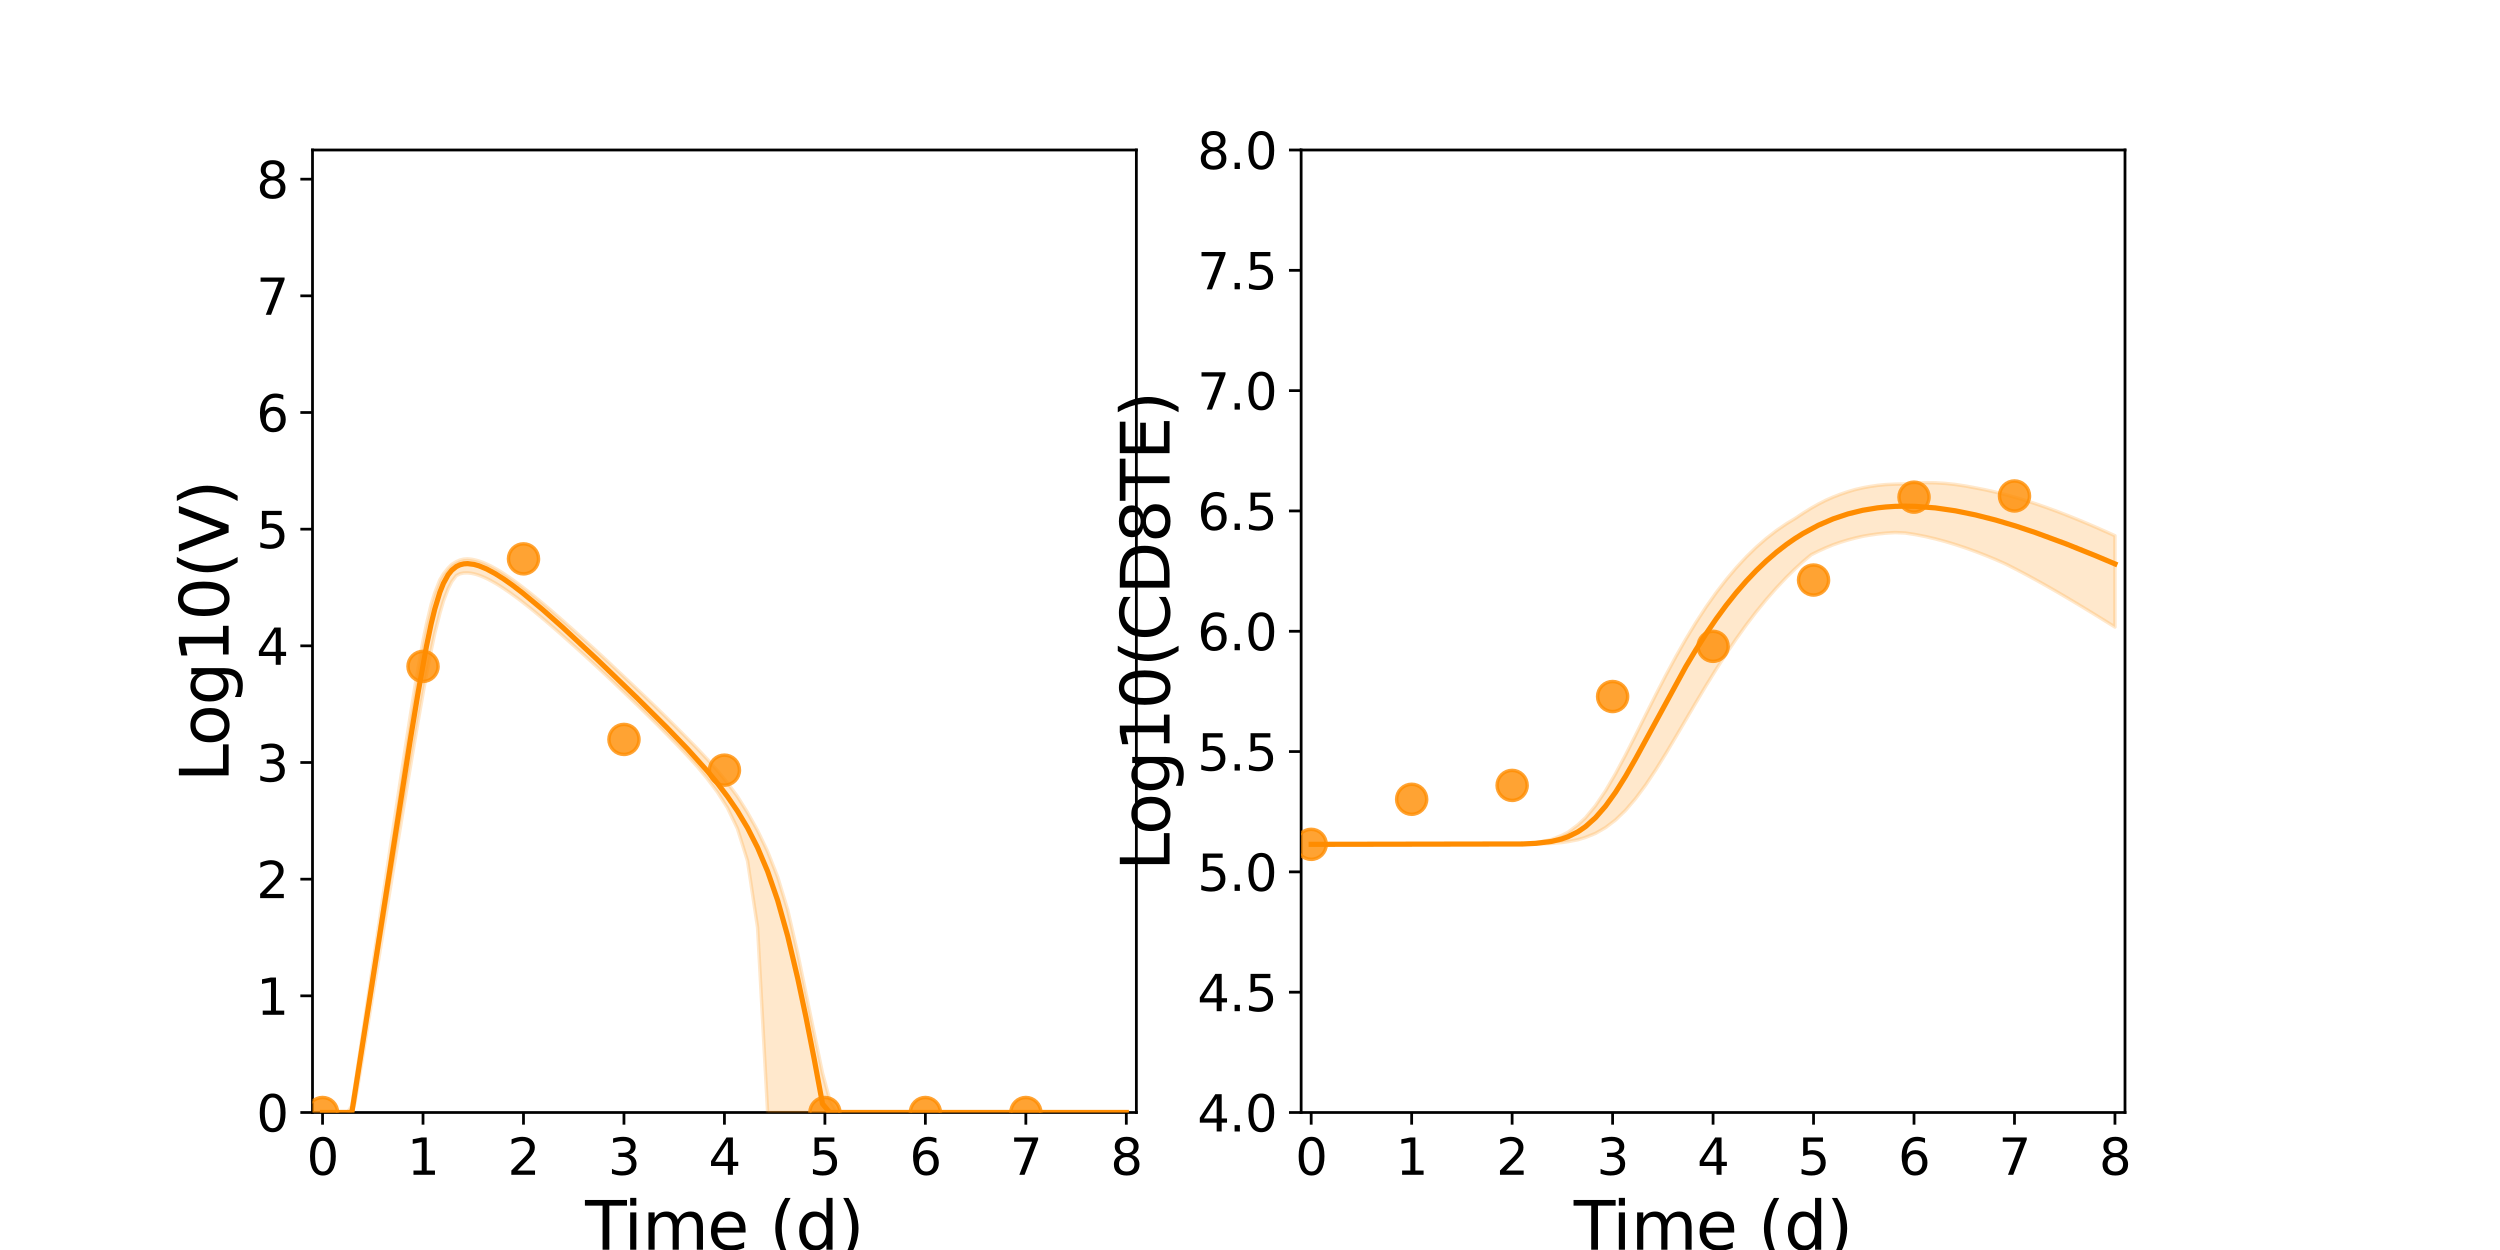 <?xml version="1.0" encoding="utf-8" standalone="no"?>
<!DOCTYPE svg PUBLIC "-//W3C//DTD SVG 1.1//EN"
  "http://www.w3.org/Graphics/SVG/1.1/DTD/svg11.dtd">
<svg xmlns:xlink="http://www.w3.org/1999/xlink" width="720pt" height="360pt" viewBox="0 0 720 360" xmlns="http://www.w3.org/2000/svg" version="1.1">
 <defs>
  <style type="text/css">*{stroke-linejoin: round; stroke-linecap: butt}</style>
 </defs>
 <g id="figure_1">
  <g id="patch_1">
   <path d="M 0 360 
L 720 360 
L 720 0 
L 0 0 
z
" style="fill: #ffffff"/>
  </g>
  <g id="axes_1">
   <g id="patch_2">
    <path d="M 90 320.4 
L 327.273 320.4 
L 327.273 43.2 
L 90 43.2 
z
" style="fill: #ffffff"/>
   </g>
   <g id="matplotlib.axis_1">
    <g id="xtick_1">
     <g id="line2d_1">
      <defs>
       <path id="m08d50908c1" d="M 0 0 
L 0 3.5 
" style="stroke: #000000; stroke-width: 0.8"/>
      </defs>
      <g>
       <use xlink:href="#m08d50908c1" x="92.894" y="320.4" style="stroke: #000000; stroke-width: 0.8"/>
      </g>
     </g>
     <g id="text_1">
      <!-- 0 -->
      <g transform="translate(88.313 338.342) scale(0.144 -0.144)">
       <defs>
        <path id="DejaVuSans-30" d="M 2034 4250 
Q 1547 4250 1301 3770 
Q 1056 3291 1056 2328 
Q 1056 1369 1301 889 
Q 1547 409 2034 409 
Q 2525 409 2770 889 
Q 3016 1369 3016 2328 
Q 3016 3291 2770 3770 
Q 2525 4250 2034 4250 
z
M 2034 4750 
Q 2819 4750 3233 4129 
Q 3647 3509 3647 2328 
Q 3647 1150 3233 529 
Q 2819 -91 2034 -91 
Q 1250 -91 836 529 
Q 422 1150 422 2328 
Q 422 3509 836 4129 
Q 1250 4750 2034 4750 
z
" transform="scale(0.016)"/>
       </defs>
       <use xlink:href="#DejaVuSans-30"/>
      </g>
     </g>
    </g>
    <g id="xtick_2">
     <g id="line2d_2">
      <g>
       <use xlink:href="#m08d50908c1" x="121.829" y="320.4" style="stroke: #000000; stroke-width: 0.8"/>
      </g>
     </g>
     <g id="text_2">
      <!-- 1 -->
      <g transform="translate(117.248 338.342) scale(0.144 -0.144)">
       <defs>
        <path id="DejaVuSans-31" d="M 794 531 
L 1825 531 
L 1825 4091 
L 703 3866 
L 703 4441 
L 1819 4666 
L 2450 4666 
L 2450 531 
L 3481 531 
L 3481 0 
L 794 0 
L 794 531 
z
" transform="scale(0.016)"/>
       </defs>
       <use xlink:href="#DejaVuSans-31"/>
      </g>
     </g>
    </g>
    <g id="xtick_3">
     <g id="line2d_3">
      <g>
       <use xlink:href="#m08d50908c1" x="150.765" y="320.4" style="stroke: #000000; stroke-width: 0.8"/>
      </g>
     </g>
     <g id="text_3">
      <!-- 2 -->
      <g transform="translate(146.184 338.342) scale(0.144 -0.144)">
       <defs>
        <path id="DejaVuSans-32" d="M 1228 531 
L 3431 531 
L 3431 0 
L 469 0 
L 469 531 
Q 828 903 1448 1529 
Q 2069 2156 2228 2338 
Q 2531 2678 2651 2914 
Q 2772 3150 2772 3378 
Q 2772 3750 2511 3984 
Q 2250 4219 1831 4219 
Q 1534 4219 1204 4116 
Q 875 4013 500 3803 
L 500 4441 
Q 881 4594 1212 4672 
Q 1544 4750 1819 4750 
Q 2544 4750 2975 4387 
Q 3406 4025 3406 3419 
Q 3406 3131 3298 2873 
Q 3191 2616 2906 2266 
Q 2828 2175 2409 1742 
Q 1991 1309 1228 531 
z
" transform="scale(0.016)"/>
       </defs>
       <use xlink:href="#DejaVuSans-32"/>
      </g>
     </g>
    </g>
    <g id="xtick_4">
     <g id="line2d_4">
      <g>
       <use xlink:href="#m08d50908c1" x="179.701" y="320.4" style="stroke: #000000; stroke-width: 0.8"/>
      </g>
     </g>
     <g id="text_4">
      <!-- 3 -->
      <g transform="translate(175.12 338.342) scale(0.144 -0.144)">
       <defs>
        <path id="DejaVuSans-33" d="M 2597 2516 
Q 3050 2419 3304 2112 
Q 3559 1806 3559 1356 
Q 3559 666 3084 287 
Q 2609 -91 1734 -91 
Q 1441 -91 1130 -33 
Q 819 25 488 141 
L 488 750 
Q 750 597 1062 519 
Q 1375 441 1716 441 
Q 2309 441 2620 675 
Q 2931 909 2931 1356 
Q 2931 1769 2642 2001 
Q 2353 2234 1838 2234 
L 1294 2234 
L 1294 2753 
L 1863 2753 
Q 2328 2753 2575 2939 
Q 2822 3125 2822 3475 
Q 2822 3834 2567 4026 
Q 2313 4219 1838 4219 
Q 1578 4219 1281 4162 
Q 984 4106 628 3988 
L 628 4550 
Q 988 4650 1302 4700 
Q 1616 4750 1894 4750 
Q 2613 4750 3031 4423 
Q 3450 4097 3450 3541 
Q 3450 3153 3228 2886 
Q 3006 2619 2597 2516 
z
" transform="scale(0.016)"/>
       </defs>
       <use xlink:href="#DejaVuSans-33"/>
      </g>
     </g>
    </g>
    <g id="xtick_5">
     <g id="line2d_5">
      <g>
       <use xlink:href="#m08d50908c1" x="208.636" y="320.4" style="stroke: #000000; stroke-width: 0.8"/>
      </g>
     </g>
     <g id="text_5">
      <!-- 4 -->
      <g transform="translate(204.055 338.342) scale(0.144 -0.144)">
       <defs>
        <path id="DejaVuSans-34" d="M 2419 4116 
L 825 1625 
L 2419 1625 
L 2419 4116 
z
M 2253 4666 
L 3047 4666 
L 3047 1625 
L 3713 1625 
L 3713 1100 
L 3047 1100 
L 3047 0 
L 2419 0 
L 2419 1100 
L 313 1100 
L 313 1709 
L 2253 4666 
z
" transform="scale(0.016)"/>
       </defs>
       <use xlink:href="#DejaVuSans-34"/>
      </g>
     </g>
    </g>
    <g id="xtick_6">
     <g id="line2d_6">
      <g>
       <use xlink:href="#m08d50908c1" x="237.572" y="320.4" style="stroke: #000000; stroke-width: 0.8"/>
      </g>
     </g>
     <g id="text_6">
      <!-- 5 -->
      <g transform="translate(232.991 338.342) scale(0.144 -0.144)">
       <defs>
        <path id="DejaVuSans-35" d="M 691 4666 
L 3169 4666 
L 3169 4134 
L 1269 4134 
L 1269 2991 
Q 1406 3038 1543 3061 
Q 1681 3084 1819 3084 
Q 2600 3084 3056 2656 
Q 3513 2228 3513 1497 
Q 3513 744 3044 326 
Q 2575 -91 1722 -91 
Q 1428 -91 1123 -41 
Q 819 9 494 109 
L 494 744 
Q 775 591 1075 516 
Q 1375 441 1709 441 
Q 2250 441 2565 725 
Q 2881 1009 2881 1497 
Q 2881 1984 2565 2268 
Q 2250 2553 1709 2553 
Q 1456 2553 1204 2497 
Q 953 2441 691 2322 
L 691 4666 
z
" transform="scale(0.016)"/>
       </defs>
       <use xlink:href="#DejaVuSans-35"/>
      </g>
     </g>
    </g>
    <g id="xtick_7">
     <g id="line2d_7">
      <g>
       <use xlink:href="#m08d50908c1" x="266.508" y="320.4" style="stroke: #000000; stroke-width: 0.8"/>
      </g>
     </g>
     <g id="text_7">
      <!-- 6 -->
      <g transform="translate(261.927 338.342) scale(0.144 -0.144)">
       <defs>
        <path id="DejaVuSans-36" d="M 2113 2584 
Q 1688 2584 1439 2293 
Q 1191 2003 1191 1497 
Q 1191 994 1439 701 
Q 1688 409 2113 409 
Q 2538 409 2786 701 
Q 3034 994 3034 1497 
Q 3034 2003 2786 2293 
Q 2538 2584 2113 2584 
z
M 3366 4563 
L 3366 3988 
Q 3128 4100 2886 4159 
Q 2644 4219 2406 4219 
Q 1781 4219 1451 3797 
Q 1122 3375 1075 2522 
Q 1259 2794 1537 2939 
Q 1816 3084 2150 3084 
Q 2853 3084 3261 2657 
Q 3669 2231 3669 1497 
Q 3669 778 3244 343 
Q 2819 -91 2113 -91 
Q 1303 -91 875 529 
Q 447 1150 447 2328 
Q 447 3434 972 4092 
Q 1497 4750 2381 4750 
Q 2619 4750 2861 4703 
Q 3103 4656 3366 4563 
z
" transform="scale(0.016)"/>
       </defs>
       <use xlink:href="#DejaVuSans-36"/>
      </g>
     </g>
    </g>
    <g id="xtick_8">
     <g id="line2d_8">
      <g>
       <use xlink:href="#m08d50908c1" x="295.443" y="320.4" style="stroke: #000000; stroke-width: 0.8"/>
      </g>
     </g>
     <g id="text_8">
      <!-- 7 -->
      <g transform="translate(290.862 338.342) scale(0.144 -0.144)">
       <defs>
        <path id="DejaVuSans-37" d="M 525 4666 
L 3525 4666 
L 3525 4397 
L 1831 0 
L 1172 0 
L 2766 4134 
L 525 4134 
L 525 4666 
z
" transform="scale(0.016)"/>
       </defs>
       <use xlink:href="#DejaVuSans-37"/>
      </g>
     </g>
    </g>
    <g id="xtick_9">
     <g id="line2d_9">
      <g>
       <use xlink:href="#m08d50908c1" x="324.379" y="320.4" style="stroke: #000000; stroke-width: 0.8"/>
      </g>
     </g>
     <g id="text_9">
      <!-- 8 -->
      <g transform="translate(319.798 338.342) scale(0.144 -0.144)">
       <defs>
        <path id="DejaVuSans-38" d="M 2034 2216 
Q 1584 2216 1326 1975 
Q 1069 1734 1069 1313 
Q 1069 891 1326 650 
Q 1584 409 2034 409 
Q 2484 409 2743 651 
Q 3003 894 3003 1313 
Q 3003 1734 2745 1975 
Q 2488 2216 2034 2216 
z
M 1403 2484 
Q 997 2584 770 2862 
Q 544 3141 544 3541 
Q 544 4100 942 4425 
Q 1341 4750 2034 4750 
Q 2731 4750 3128 4425 
Q 3525 4100 3525 3541 
Q 3525 3141 3298 2862 
Q 3072 2584 2669 2484 
Q 3125 2378 3379 2068 
Q 3634 1759 3634 1313 
Q 3634 634 3220 271 
Q 2806 -91 2034 -91 
Q 1263 -91 848 271 
Q 434 634 434 1313 
Q 434 1759 690 2068 
Q 947 2378 1403 2484 
z
M 1172 3481 
Q 1172 3119 1398 2916 
Q 1625 2713 2034 2713 
Q 2441 2713 2670 2916 
Q 2900 3119 2900 3481 
Q 2900 3844 2670 4047 
Q 2441 4250 2034 4250 
Q 1625 4250 1398 4047 
Q 1172 3844 1172 3481 
z
" transform="scale(0.016)"/>
       </defs>
       <use xlink:href="#DejaVuSans-38"/>
      </g>
     </g>
    </g>
    <g id="text_10">
     <!-- Time (d) -->
     <g transform="translate(168.511 359.925) scale(0.192 -0.192)">
      <defs>
       <path id="DejaVuSans-54" d="M -19 4666 
L 3928 4666 
L 3928 4134 
L 2272 4134 
L 2272 0 
L 1638 0 
L 1638 4134 
L -19 4134 
L -19 4666 
z
" transform="scale(0.016)"/>
       <path id="DejaVuSans-69" d="M 603 3500 
L 1178 3500 
L 1178 0 
L 603 0 
L 603 3500 
z
M 603 4863 
L 1178 4863 
L 1178 4134 
L 603 4134 
L 603 4863 
z
" transform="scale(0.016)"/>
       <path id="DejaVuSans-6d" d="M 3328 2828 
Q 3544 3216 3844 3400 
Q 4144 3584 4550 3584 
Q 5097 3584 5394 3201 
Q 5691 2819 5691 2113 
L 5691 0 
L 5113 0 
L 5113 2094 
Q 5113 2597 4934 2840 
Q 4756 3084 4391 3084 
Q 3944 3084 3684 2787 
Q 3425 2491 3425 1978 
L 3425 0 
L 2847 0 
L 2847 2094 
Q 2847 2600 2669 2842 
Q 2491 3084 2119 3084 
Q 1678 3084 1418 2786 
Q 1159 2488 1159 1978 
L 1159 0 
L 581 0 
L 581 3500 
L 1159 3500 
L 1159 2956 
Q 1356 3278 1631 3431 
Q 1906 3584 2284 3584 
Q 2666 3584 2933 3390 
Q 3200 3197 3328 2828 
z
" transform="scale(0.016)"/>
       <path id="DejaVuSans-65" d="M 3597 1894 
L 3597 1613 
L 953 1613 
Q 991 1019 1311 708 
Q 1631 397 2203 397 
Q 2534 397 2845 478 
Q 3156 559 3463 722 
L 3463 178 
Q 3153 47 2828 -22 
Q 2503 -91 2169 -91 
Q 1331 -91 842 396 
Q 353 884 353 1716 
Q 353 2575 817 3079 
Q 1281 3584 2069 3584 
Q 2775 3584 3186 3129 
Q 3597 2675 3597 1894 
z
M 3022 2063 
Q 3016 2534 2758 2815 
Q 2500 3097 2075 3097 
Q 1594 3097 1305 2825 
Q 1016 2553 972 2059 
L 3022 2063 
z
" transform="scale(0.016)"/>
       <path id="DejaVuSans-20" transform="scale(0.016)"/>
       <path id="DejaVuSans-28" d="M 1984 4856 
Q 1566 4138 1362 3434 
Q 1159 2731 1159 2009 
Q 1159 1288 1364 580 
Q 1569 -128 1984 -844 
L 1484 -844 
Q 1016 -109 783 600 
Q 550 1309 550 2009 
Q 550 2706 781 3412 
Q 1013 4119 1484 4856 
L 1984 4856 
z
" transform="scale(0.016)"/>
       <path id="DejaVuSans-64" d="M 2906 2969 
L 2906 4863 
L 3481 4863 
L 3481 0 
L 2906 0 
L 2906 525 
Q 2725 213 2448 61 
Q 2172 -91 1784 -91 
Q 1150 -91 751 415 
Q 353 922 353 1747 
Q 353 2572 751 3078 
Q 1150 3584 1784 3584 
Q 2172 3584 2448 3432 
Q 2725 3281 2906 2969 
z
M 947 1747 
Q 947 1113 1208 752 
Q 1469 391 1925 391 
Q 2381 391 2643 752 
Q 2906 1113 2906 1747 
Q 2906 2381 2643 2742 
Q 2381 3103 1925 3103 
Q 1469 3103 1208 2742 
Q 947 2381 947 1747 
z
" transform="scale(0.016)"/>
       <path id="DejaVuSans-29" d="M 513 4856 
L 1013 4856 
Q 1481 4119 1714 3412 
Q 1947 2706 1947 2009 
Q 1947 1309 1714 600 
Q 1481 -109 1013 -844 
L 513 -844 
Q 928 -128 1133 580 
Q 1338 1288 1338 2009 
Q 1338 2731 1133 3434 
Q 928 4138 513 4856 
z
" transform="scale(0.016)"/>
      </defs>
      <use xlink:href="#DejaVuSans-54"/>
      <use xlink:href="#DejaVuSans-69" x="57.959"/>
      <use xlink:href="#DejaVuSans-6d" x="85.742"/>
      <use xlink:href="#DejaVuSans-65" x="183.154"/>
      <use xlink:href="#DejaVuSans-20" x="244.678"/>
      <use xlink:href="#DejaVuSans-28" x="276.465"/>
      <use xlink:href="#DejaVuSans-64" x="315.479"/>
      <use xlink:href="#DejaVuSans-29" x="378.955"/>
     </g>
    </g>
   </g>
   <g id="matplotlib.axis_2">
    <g id="ytick_1">
     <g id="line2d_10">
      <defs>
       <path id="ma31ed45e37" d="M 0 0 
L -3.5 0 
" style="stroke: #000000; stroke-width: 0.8"/>
      </defs>
      <g>
       <use xlink:href="#ma31ed45e37" x="90" y="320.4" style="stroke: #000000; stroke-width: 0.8"/>
      </g>
     </g>
     <g id="text_11">
      <!-- 0 -->
      <g transform="translate(73.838 325.871) scale(0.144 -0.144)">
       <use xlink:href="#DejaVuSans-30"/>
      </g>
     </g>
    </g>
    <g id="ytick_2">
     <g id="line2d_11">
      <g>
       <use xlink:href="#ma31ed45e37" x="90" y="286.8" style="stroke: #000000; stroke-width: 0.8"/>
      </g>
     </g>
     <g id="text_12">
      <!-- 1 -->
      <g transform="translate(73.838 292.271) scale(0.144 -0.144)">
       <use xlink:href="#DejaVuSans-31"/>
      </g>
     </g>
    </g>
    <g id="ytick_3">
     <g id="line2d_12">
      <g>
       <use xlink:href="#ma31ed45e37" x="90" y="253.2" style="stroke: #000000; stroke-width: 0.8"/>
      </g>
     </g>
     <g id="text_13">
      <!-- 2 -->
      <g transform="translate(73.838 258.671) scale(0.144 -0.144)">
       <use xlink:href="#DejaVuSans-32"/>
      </g>
     </g>
    </g>
    <g id="ytick_4">
     <g id="line2d_13">
      <g>
       <use xlink:href="#ma31ed45e37" x="90" y="219.6" style="stroke: #000000; stroke-width: 0.8"/>
      </g>
     </g>
     <g id="text_14">
      <!-- 3 -->
      <g transform="translate(73.838 225.071) scale(0.144 -0.144)">
       <use xlink:href="#DejaVuSans-33"/>
      </g>
     </g>
    </g>
    <g id="ytick_5">
     <g id="line2d_14">
      <g>
       <use xlink:href="#ma31ed45e37" x="90" y="186" style="stroke: #000000; stroke-width: 0.8"/>
      </g>
     </g>
     <g id="text_15">
      <!-- 4 -->
      <g transform="translate(73.838 191.471) scale(0.144 -0.144)">
       <use xlink:href="#DejaVuSans-34"/>
      </g>
     </g>
    </g>
    <g id="ytick_6">
     <g id="line2d_15">
      <g>
       <use xlink:href="#ma31ed45e37" x="90" y="152.4" style="stroke: #000000; stroke-width: 0.8"/>
      </g>
     </g>
     <g id="text_16">
      <!-- 5 -->
      <g transform="translate(73.838 157.871) scale(0.144 -0.144)">
       <use xlink:href="#DejaVuSans-35"/>
      </g>
     </g>
    </g>
    <g id="ytick_7">
     <g id="line2d_16">
      <g>
       <use xlink:href="#ma31ed45e37" x="90" y="118.8" style="stroke: #000000; stroke-width: 0.8"/>
      </g>
     </g>
     <g id="text_17">
      <!-- 6 -->
      <g transform="translate(73.838 124.271) scale(0.144 -0.144)">
       <use xlink:href="#DejaVuSans-36"/>
      </g>
     </g>
    </g>
    <g id="ytick_8">
     <g id="line2d_17">
      <g>
       <use xlink:href="#ma31ed45e37" x="90" y="85.2" style="stroke: #000000; stroke-width: 0.8"/>
      </g>
     </g>
     <g id="text_18">
      <!-- 7 -->
      <g transform="translate(73.838 90.671) scale(0.144 -0.144)">
       <use xlink:href="#DejaVuSans-37"/>
      </g>
     </g>
    </g>
    <g id="ytick_9">
     <g id="line2d_18">
      <g>
       <use xlink:href="#ma31ed45e37" x="90" y="51.6" style="stroke: #000000; stroke-width: 0.8"/>
      </g>
     </g>
     <g id="text_19">
      <!-- 8 -->
      <g transform="translate(73.838 57.071) scale(0.144 -0.144)">
       <use xlink:href="#DejaVuSans-38"/>
      </g>
     </g>
    </g>
    <g id="text_20">
     <!-- Log10(V) -->
     <g transform="translate(65.845 225.224) rotate(-90) scale(0.192 -0.192)">
      <defs>
       <path id="DejaVuSans-4c" d="M 628 4666 
L 1259 4666 
L 1259 531 
L 3531 531 
L 3531 0 
L 628 0 
L 628 4666 
z
" transform="scale(0.016)"/>
       <path id="DejaVuSans-6f" d="M 1959 3097 
Q 1497 3097 1228 2736 
Q 959 2375 959 1747 
Q 959 1119 1226 758 
Q 1494 397 1959 397 
Q 2419 397 2687 759 
Q 2956 1122 2956 1747 
Q 2956 2369 2687 2733 
Q 2419 3097 1959 3097 
z
M 1959 3584 
Q 2709 3584 3137 3096 
Q 3566 2609 3566 1747 
Q 3566 888 3137 398 
Q 2709 -91 1959 -91 
Q 1206 -91 779 398 
Q 353 888 353 1747 
Q 353 2609 779 3096 
Q 1206 3584 1959 3584 
z
" transform="scale(0.016)"/>
       <path id="DejaVuSans-67" d="M 2906 1791 
Q 2906 2416 2648 2759 
Q 2391 3103 1925 3103 
Q 1463 3103 1205 2759 
Q 947 2416 947 1791 
Q 947 1169 1205 825 
Q 1463 481 1925 481 
Q 2391 481 2648 825 
Q 2906 1169 2906 1791 
z
M 3481 434 
Q 3481 -459 3084 -895 
Q 2688 -1331 1869 -1331 
Q 1566 -1331 1297 -1286 
Q 1028 -1241 775 -1147 
L 775 -588 
Q 1028 -725 1275 -790 
Q 1522 -856 1778 -856 
Q 2344 -856 2625 -561 
Q 2906 -266 2906 331 
L 2906 616 
Q 2728 306 2450 153 
Q 2172 0 1784 0 
Q 1141 0 747 490 
Q 353 981 353 1791 
Q 353 2603 747 3093 
Q 1141 3584 1784 3584 
Q 2172 3584 2450 3431 
Q 2728 3278 2906 2969 
L 2906 3500 
L 3481 3500 
L 3481 434 
z
" transform="scale(0.016)"/>
       <path id="DejaVuSans-56" d="M 1831 0 
L 50 4666 
L 709 4666 
L 2188 738 
L 3669 4666 
L 4325 4666 
L 2547 0 
L 1831 0 
z
" transform="scale(0.016)"/>
      </defs>
      <use xlink:href="#DejaVuSans-4c"/>
      <use xlink:href="#DejaVuSans-6f" x="53.963"/>
      <use xlink:href="#DejaVuSans-67" x="115.145"/>
      <use xlink:href="#DejaVuSans-31" x="178.621"/>
      <use xlink:href="#DejaVuSans-30" x="242.244"/>
      <use xlink:href="#DejaVuSans-28" x="305.867"/>
      <use xlink:href="#DejaVuSans-56" x="344.881"/>
      <use xlink:href="#DejaVuSans-29" x="413.289"/>
     </g>
    </g>
   </g>
   <g id="patch_3">
    <path d="M 90 320.4 
L 90 43.2 
" style="fill: none; stroke: #000000; stroke-width: 0.8; stroke-linejoin: miter; stroke-linecap: square"/>
   </g>
   <g id="patch_4">
    <path d="M 327.273 320.4 
L 327.273 43.2 
" style="fill: none; stroke: #000000; stroke-width: 0.8; stroke-linejoin: miter; stroke-linecap: square"/>
   </g>
   <g id="patch_5">
    <path d="M 90 320.4 
L 327.273 320.4 
" style="fill: none; stroke: #000000; stroke-width: 0.8; stroke-linejoin: miter; stroke-linecap: square"/>
   </g>
   <g id="patch_6">
    <path d="M 90 43.2 
L 327.273 43.2 
" style="fill: none; stroke: #000000; stroke-width: 0.8; stroke-linejoin: miter; stroke-linecap: square"/>
   </g>
   <g id="PolyCollection_1">
    <defs>
     <path id="m27e2dbd79a" d="M 92.894 -39.6 
L 92.894 -39.6 
L 92.894 -39.6 
L 92.898 -39.6 
L 92.942 -39.6 
L 93.069 -39.6 
L 93.255 -39.6 
L 93.726 -39.6 
L 94.197 -39.6 
L 95.074 -39.6 
L 95.769 -39.6 
L 96.977 -39.6 
L 97.779 -39.6 
L 99.237 -39.6 
L 100.06 -39.6 
L 101.328 -39.6 
L 102.212 -42.347 
L 103.652 -50.686 
L 104.536 -56.076 
L 105.8 -63.791 
L 106.728 -69.444 
L 108.124 -77.98 
L 109.046 -83.607 
L 110.311 -91.32 
L 111.262 -97.118 
L 112.634 -105.485 
L 113.575 -111.222 
L 114.84 -118.899 
L 115.803 -124.748 
L 117.166 -132.972 
L 118.124 -138.74 
L 119.425 -146.452 
L 120.411 -152.24 
L 121.832 -160.284 
L 122.83 -165.799 
L 124.187 -172.685 
L 125.212 -177.531 
L 126.672 -183.352 
L 127.707 -186.877 
L 129.073 -190.463 
L 130.111 -192.491 
L 131.407 -194.213 
L 132.445 -194.75 
L 133.56 -194.975 
L 134.676 -195.004 
L 135.629 -194.906 
L 136.476 -194.739 
L 137.233 -194.537 
L 137.909 -194.317 
L 138.586 -194.067 
L 139.141 -193.839 
L 139.647 -193.615 
L 140.153 -193.377 
L 140.569 -193.173 
L 141.035 -192.93 
L 141.408 -192.73 
L 142.621 -192.051 
L 143.13 -191.743 
L 144.453 -190.922 
L 145.109 -190.485 
L 146.719 -189.39 
L 147.555 -188.787 
L 149.464 -187.38 
L 150.524 -186.562 
L 152.647 -184.89 
L 153.88 -183.885 
L 156.236 -181.93 
L 157.648 -180.727 
L 160.542 -178.226 
L 162.109 -176.843 
L 165.002 -174.264 
L 166.815 -172.625 
L 169.709 -169.988 
L 171.882 -167.988 
L 174.776 -165.291 
L 177.669 -162.54 
L 180.563 -159.771 
L 183.456 -156.984 
L 186.35 -154.177 
L 189.243 -151.325 
L 192.137 -148.401 
L 195.031 -145.432 
L 197.924 -142.396 
L 200.818 -139.225 
L 203.711 -135.723 
L 206.605 -131.876 
L 209.498 -127.357 
L 212.392 -121.321 
L 215.286 -112.076 
L 218.179 -92.905 
L 221.073 -39.6 
L 223.966 -39.6 
L 226.86 -39.6 
L 229.753 -39.6 
L 232.13 -39.6 
L 234.508 -39.6 
L 236.887 -39.6 
L 238.961 -39.6 
L 241.096 -39.6 
L 243.23 -39.6 
L 245.365 -39.6 
L 247.499 -39.6 
L 249.634 -39.6 
L 251.768 -39.6 
L 253.595 -39.6 
L 255.974 -39.6 
L 258.353 -39.6 
L 261.05 -39.6 
L 263.943 -39.6 
L 266.837 -39.6 
L 269.731 -39.6 
L 272.624 -39.6 
L 275.518 -39.6 
L 278.411 -39.6 
L 281.305 -39.6 
L 284.198 -39.6 
L 287.092 -39.6 
L 289.986 -39.6 
L 292.879 -39.6 
L 295.773 -39.6 
L 298.666 -39.6 
L 301.56 -39.6 
L 304.453 -39.6 
L 307.347 -39.6 
L 310.241 -39.6 
L 313.134 -39.6 
L 316.028 -39.6 
L 318.921 -39.6 
L 321.815 -39.6 
L 324.379 -39.6 
L 324.379 -39.6 
L 324.379 -39.6 
L 321.815 -39.6 
L 318.921 -39.6 
L 316.028 -39.6 
L 313.134 -39.6 
L 310.241 -39.6 
L 307.347 -39.6 
L 304.453 -39.6 
L 301.56 -39.6 
L 298.666 -39.6 
L 295.773 -39.6 
L 292.879 -39.6 
L 289.986 -39.6 
L 287.092 -39.6 
L 284.198 -39.6 
L 281.305 -39.6 
L 278.411 -39.6 
L 275.518 -39.6 
L 272.624 -39.6 
L 269.731 -39.6 
L 266.837 -39.6 
L 263.943 -39.6 
L 261.05 -39.6 
L 258.353 -39.6 
L 255.974 -39.6 
L 253.595 -39.6 
L 251.768 -39.6 
L 249.634 -39.6 
L 247.499 -39.6 
L 245.365 -39.6 
L 243.23 -39.6 
L 241.096 -39.6 
L 238.961 -43.23 
L 236.887 -50.927 
L 234.508 -62.362 
L 232.13 -73.864 
L 229.753 -85.369 
L 226.86 -97.933 
L 223.966 -107.436 
L 221.073 -114.777 
L 218.179 -120.805 
L 215.286 -125.989 
L 212.392 -130.609 
L 209.498 -134.535 
L 206.605 -138.067 
L 203.711 -141.344 
L 200.818 -144.428 
L 197.924 -147.38 
L 195.031 -150.302 
L 192.137 -153.186 
L 189.243 -156.018 
L 186.35 -158.806 
L 183.456 -161.567 
L 180.563 -164.304 
L 177.669 -167.022 
L 174.776 -169.752 
L 171.882 -172.431 
L 169.709 -174.423 
L 166.815 -177.052 
L 165.002 -178.682 
L 162.109 -181.252 
L 160.542 -182.624 
L 157.648 -185.115 
L 156.236 -186.308 
L 153.88 -188.25 
L 152.647 -189.244 
L 150.524 -190.901 
L 149.464 -191.707 
L 147.555 -193.097 
L 146.719 -193.687 
L 145.109 -194.781 
L 144.453 -195.21 
L 143.13 -196.017 
L 142.621 -196.309 
L 141.408 -196.967 
L 141.035 -197.146 
L 140.569 -197.369 
L 140.153 -197.562 
L 139.647 -197.785 
L 139.141 -197.994 
L 138.586 -198.205 
L 137.909 -198.434 
L 137.233 -198.629 
L 136.476 -198.81 
L 135.629 -198.961 
L 134.676 -199.038 
L 133.56 -198.977 
L 132.445 -198.698 
L 131.407 -198.241 
L 130.111 -197.455 
L 129.073 -196.417 
L 127.707 -194.704 
L 126.672 -192.992 
L 125.212 -189.258 
L 124.187 -186.018 
L 122.83 -180.293 
L 121.832 -175.506 
L 120.411 -167.614 
L 119.425 -161.799 
L 118.124 -153.657 
L 117.166 -147.515 
L 115.803 -138.585 
L 114.84 -132.206 
L 113.575 -123.788 
L 112.634 -117.502 
L 111.262 -108.298 
L 110.311 -101.912 
L 109.046 -93.418 
L 108.124 -87.231 
L 106.728 -77.829 
L 105.8 -71.596 
L 104.536 -63.095 
L 103.652 -57.167 
L 102.212 -47.449 
L 101.328 -41.515 
L 100.06 -39.676 
L 99.237 -39.6 
L 97.779 -39.6 
L 96.977 -39.6 
L 95.769 -39.6 
L 95.074 -39.6 
L 94.197 -39.6 
L 93.726 -39.6 
L 93.255 -39.6 
L 93.069 -39.6 
L 92.942 -39.6 
L 92.898 -39.6 
L 92.894 -39.6 
L 92.894 -39.6 
z
" style="stroke: #ff8c00; stroke-opacity: 0.2"/>
    </defs>
    <g clip-path="url(#p8036acff01)">
     <use xlink:href="#m27e2dbd79a" x="0" y="360" style="fill: #ff8c00; fill-opacity: 0.2; stroke: #ff8c00; stroke-opacity: 0.2"/>
    </g>
   </g>
   <g id="PathCollection_1">
    <defs>
     <path id="m3de8225c0a" d="M 0 4.33 
C 1.148 4.33 2.25 3.874 3.062 3.062 
C 3.874 2.25 4.33 1.148 4.33 0 
C 4.33 -1.148 3.874 -2.25 3.062 -3.062 
C 2.25 -3.874 1.148 -4.33 0 -4.33 
C -1.148 -4.33 -2.25 -3.874 -3.062 -3.062 
C -3.874 -2.25 -4.33 -1.148 -4.33 0 
C -4.33 1.148 -3.874 2.25 -3.062 3.062 
C -2.25 3.874 -1.148 4.33 0 4.33 
z
" style="stroke: #ff8c00; stroke-opacity: 0.8"/>
    </defs>
    <g clip-path="url(#p8036acff01)">
     <use xlink:href="#m3de8225c0a" x="92.894" y="320.4" style="fill: #ff8c00; fill-opacity: 0.8; stroke: #ff8c00; stroke-opacity: 0.8"/>
     <use xlink:href="#m3de8225c0a" x="121.829" y="191.916" style="fill: #ff8c00; fill-opacity: 0.8; stroke: #ff8c00; stroke-opacity: 0.8"/>
     <use xlink:href="#m3de8225c0a" x="150.765" y="160.952" style="fill: #ff8c00; fill-opacity: 0.8; stroke: #ff8c00; stroke-opacity: 0.8"/>
     <use xlink:href="#m3de8225c0a" x="179.701" y="212.953" style="fill: #ff8c00; fill-opacity: 0.8; stroke: #ff8c00; stroke-opacity: 0.8"/>
     <use xlink:href="#m3de8225c0a" x="208.636" y="221.801" style="fill: #ff8c00; fill-opacity: 0.8; stroke: #ff8c00; stroke-opacity: 0.8"/>
     <use xlink:href="#m3de8225c0a" x="237.572" y="320.4" style="fill: #ff8c00; fill-opacity: 0.8; stroke: #ff8c00; stroke-opacity: 0.8"/>
     <use xlink:href="#m3de8225c0a" x="266.508" y="320.4" style="fill: #ff8c00; fill-opacity: 0.8; stroke: #ff8c00; stroke-opacity: 0.8"/>
     <use xlink:href="#m3de8225c0a" x="295.443" y="320.4" style="fill: #ff8c00; fill-opacity: 0.8; stroke: #ff8c00; stroke-opacity: 0.8"/>
    </g>
   </g>
   <g id="line2d_19">
    <path d="M 92.894 320.4 
L 101.328 320.4 
L 104.536 299.981 
L 118.124 213.332 
L 120.411 199.463 
L 122.83 186.065 
L 124.187 179.597 
L 125.212 175.399 
L 126.672 170.588 
L 127.707 167.997 
L 129.073 165.521 
L 130.111 164.232 
L 131.407 163.178 
L 132.445 162.675 
L 133.56 162.394 
L 134.676 162.322 
L 136.476 162.542 
L 137.909 162.944 
L 140.153 163.87 
L 142.621 165.199 
L 145.109 166.778 
L 147.555 168.504 
L 150.524 170.775 
L 156.236 175.52 
L 162.109 180.734 
L 171.882 189.838 
L 183.456 201.001 
L 192.137 209.627 
L 197.924 215.627 
L 203.711 222.062 
L 206.605 225.566 
L 209.498 229.37 
L 212.392 233.597 
L 215.286 238.424 
L 218.179 244.098 
L 221.073 250.943 
L 223.966 259.318 
L 226.86 269.614 
L 229.753 281.813 
L 232.13 293.014 
L 234.508 305.114 
L 236.887 317.925 
L 238.961 320.4 
L 324.379 320.4 
L 324.379 320.4 
" clip-path="url(#p8036acff01)" style="fill: none; stroke: #ff8c00; stroke-width: 1.5; stroke-linecap: square"/>
   </g>
  </g>
  <g id="axes_2">
   <g id="patch_7">
    <path d="M 374.727 320.4 
L 612 320.4 
L 612 43.2 
L 374.727 43.2 
z
" style="fill: #ffffff"/>
   </g>
   <g id="matplotlib.axis_3">
    <g id="xtick_10">
     <g id="line2d_20">
      <g>
       <use xlink:href="#m08d50908c1" x="377.621" y="320.4" style="stroke: #000000; stroke-width: 0.8"/>
      </g>
     </g>
     <g id="text_21">
      <!-- 0 -->
      <g transform="translate(373.04 338.342) scale(0.144 -0.144)">
       <use xlink:href="#DejaVuSans-30"/>
      </g>
     </g>
    </g>
    <g id="xtick_11">
     <g id="line2d_21">
      <g>
       <use xlink:href="#m08d50908c1" x="406.557" y="320.4" style="stroke: #000000; stroke-width: 0.8"/>
      </g>
     </g>
     <g id="text_22">
      <!-- 1 -->
      <g transform="translate(401.976 338.342) scale(0.144 -0.144)">
       <use xlink:href="#DejaVuSans-31"/>
      </g>
     </g>
    </g>
    <g id="xtick_12">
     <g id="line2d_22">
      <g>
       <use xlink:href="#m08d50908c1" x="435.492" y="320.4" style="stroke: #000000; stroke-width: 0.8"/>
      </g>
     </g>
     <g id="text_23">
      <!-- 2 -->
      <g transform="translate(430.911 338.342) scale(0.144 -0.144)">
       <use xlink:href="#DejaVuSans-32"/>
      </g>
     </g>
    </g>
    <g id="xtick_13">
     <g id="line2d_23">
      <g>
       <use xlink:href="#m08d50908c1" x="464.428" y="320.4" style="stroke: #000000; stroke-width: 0.8"/>
      </g>
     </g>
     <g id="text_24">
      <!-- 3 -->
      <g transform="translate(459.847 338.342) scale(0.144 -0.144)">
       <use xlink:href="#DejaVuSans-33"/>
      </g>
     </g>
    </g>
    <g id="xtick_14">
     <g id="line2d_24">
      <g>
       <use xlink:href="#m08d50908c1" x="493.364" y="320.4" style="stroke: #000000; stroke-width: 0.8"/>
      </g>
     </g>
     <g id="text_25">
      <!-- 4 -->
      <g transform="translate(488.783 338.342) scale(0.144 -0.144)">
       <use xlink:href="#DejaVuSans-34"/>
      </g>
     </g>
    </g>
    <g id="xtick_15">
     <g id="line2d_25">
      <g>
       <use xlink:href="#m08d50908c1" x="522.299" y="320.4" style="stroke: #000000; stroke-width: 0.8"/>
      </g>
     </g>
     <g id="text_26">
      <!-- 5 -->
      <g transform="translate(517.718 338.342) scale(0.144 -0.144)">
       <use xlink:href="#DejaVuSans-35"/>
      </g>
     </g>
    </g>
    <g id="xtick_16">
     <g id="line2d_26">
      <g>
       <use xlink:href="#m08d50908c1" x="551.235" y="320.4" style="stroke: #000000; stroke-width: 0.8"/>
      </g>
     </g>
     <g id="text_27">
      <!-- 6 -->
      <g transform="translate(546.654 338.342) scale(0.144 -0.144)">
       <use xlink:href="#DejaVuSans-36"/>
      </g>
     </g>
    </g>
    <g id="xtick_17">
     <g id="line2d_27">
      <g>
       <use xlink:href="#m08d50908c1" x="580.171" y="320.4" style="stroke: #000000; stroke-width: 0.8"/>
      </g>
     </g>
     <g id="text_28">
      <!-- 7 -->
      <g transform="translate(575.59 338.342) scale(0.144 -0.144)">
       <use xlink:href="#DejaVuSans-37"/>
      </g>
     </g>
    </g>
    <g id="xtick_18">
     <g id="line2d_28">
      <g>
       <use xlink:href="#m08d50908c1" x="609.106" y="320.4" style="stroke: #000000; stroke-width: 0.8"/>
      </g>
     </g>
     <g id="text_29">
      <!-- 8 -->
      <g transform="translate(604.525 338.342) scale(0.144 -0.144)">
       <use xlink:href="#DejaVuSans-38"/>
      </g>
     </g>
    </g>
    <g id="text_30">
     <!-- Time (d) -->
     <g transform="translate(453.239 359.925) scale(0.192 -0.192)">
      <use xlink:href="#DejaVuSans-54"/>
      <use xlink:href="#DejaVuSans-69" x="57.959"/>
      <use xlink:href="#DejaVuSans-6d" x="85.742"/>
      <use xlink:href="#DejaVuSans-65" x="183.154"/>
      <use xlink:href="#DejaVuSans-20" x="244.678"/>
      <use xlink:href="#DejaVuSans-28" x="276.465"/>
      <use xlink:href="#DejaVuSans-64" x="315.479"/>
      <use xlink:href="#DejaVuSans-29" x="378.955"/>
     </g>
    </g>
   </g>
   <g id="matplotlib.axis_4">
    <g id="ytick_10">
     <g id="line2d_29">
      <g>
       <use xlink:href="#ma31ed45e37" x="374.727" y="320.4" style="stroke: #000000; stroke-width: 0.8"/>
      </g>
     </g>
     <g id="text_31">
      <!-- 4.0 -->
      <g transform="translate(344.827 325.871) scale(0.144 -0.144)">
       <defs>
        <path id="DejaVuSans-2e" d="M 684 794 
L 1344 794 
L 1344 0 
L 684 0 
L 684 794 
z
" transform="scale(0.016)"/>
       </defs>
       <use xlink:href="#DejaVuSans-34"/>
       <use xlink:href="#DejaVuSans-2e" x="63.623"/>
       <use xlink:href="#DejaVuSans-30" x="95.41"/>
      </g>
     </g>
    </g>
    <g id="ytick_11">
     <g id="line2d_30">
      <g>
       <use xlink:href="#ma31ed45e37" x="374.727" y="285.75" style="stroke: #000000; stroke-width: 0.8"/>
      </g>
     </g>
     <g id="text_32">
      <!-- 4.5 -->
      <g transform="translate(344.827 291.221) scale(0.144 -0.144)">
       <use xlink:href="#DejaVuSans-34"/>
       <use xlink:href="#DejaVuSans-2e" x="63.623"/>
       <use xlink:href="#DejaVuSans-35" x="95.41"/>
      </g>
     </g>
    </g>
    <g id="ytick_12">
     <g id="line2d_31">
      <g>
       <use xlink:href="#ma31ed45e37" x="374.727" y="251.1" style="stroke: #000000; stroke-width: 0.8"/>
      </g>
     </g>
     <g id="text_33">
      <!-- 5.0 -->
      <g transform="translate(344.827 256.571) scale(0.144 -0.144)">
       <use xlink:href="#DejaVuSans-35"/>
       <use xlink:href="#DejaVuSans-2e" x="63.623"/>
       <use xlink:href="#DejaVuSans-30" x="95.41"/>
      </g>
     </g>
    </g>
    <g id="ytick_13">
     <g id="line2d_32">
      <g>
       <use xlink:href="#ma31ed45e37" x="374.727" y="216.45" style="stroke: #000000; stroke-width: 0.8"/>
      </g>
     </g>
     <g id="text_34">
      <!-- 5.5 -->
      <g transform="translate(344.827 221.921) scale(0.144 -0.144)">
       <use xlink:href="#DejaVuSans-35"/>
       <use xlink:href="#DejaVuSans-2e" x="63.623"/>
       <use xlink:href="#DejaVuSans-35" x="95.41"/>
      </g>
     </g>
    </g>
    <g id="ytick_14">
     <g id="line2d_33">
      <g>
       <use xlink:href="#ma31ed45e37" x="374.727" y="181.8" style="stroke: #000000; stroke-width: 0.8"/>
      </g>
     </g>
     <g id="text_35">
      <!-- 6.0 -->
      <g transform="translate(344.827 187.271) scale(0.144 -0.144)">
       <use xlink:href="#DejaVuSans-36"/>
       <use xlink:href="#DejaVuSans-2e" x="63.623"/>
       <use xlink:href="#DejaVuSans-30" x="95.41"/>
      </g>
     </g>
    </g>
    <g id="ytick_15">
     <g id="line2d_34">
      <g>
       <use xlink:href="#ma31ed45e37" x="374.727" y="147.15" style="stroke: #000000; stroke-width: 0.8"/>
      </g>
     </g>
     <g id="text_36">
      <!-- 6.5 -->
      <g transform="translate(344.827 152.621) scale(0.144 -0.144)">
       <use xlink:href="#DejaVuSans-36"/>
       <use xlink:href="#DejaVuSans-2e" x="63.623"/>
       <use xlink:href="#DejaVuSans-35" x="95.41"/>
      </g>
     </g>
    </g>
    <g id="ytick_16">
     <g id="line2d_35">
      <g>
       <use xlink:href="#ma31ed45e37" x="374.727" y="112.5" style="stroke: #000000; stroke-width: 0.8"/>
      </g>
     </g>
     <g id="text_37">
      <!-- 7.0 -->
      <g transform="translate(344.827 117.971) scale(0.144 -0.144)">
       <use xlink:href="#DejaVuSans-37"/>
       <use xlink:href="#DejaVuSans-2e" x="63.623"/>
       <use xlink:href="#DejaVuSans-30" x="95.41"/>
      </g>
     </g>
    </g>
    <g id="ytick_17">
     <g id="line2d_36">
      <g>
       <use xlink:href="#ma31ed45e37" x="374.727" y="77.85" style="stroke: #000000; stroke-width: 0.8"/>
      </g>
     </g>
     <g id="text_38">
      <!-- 7.5 -->
      <g transform="translate(344.827 83.321) scale(0.144 -0.144)">
       <use xlink:href="#DejaVuSans-37"/>
       <use xlink:href="#DejaVuSans-2e" x="63.623"/>
       <use xlink:href="#DejaVuSans-35" x="95.41"/>
      </g>
     </g>
    </g>
    <g id="ytick_18">
     <g id="line2d_37">
      <g>
       <use xlink:href="#ma31ed45e37" x="374.727" y="43.2" style="stroke: #000000; stroke-width: 0.8"/>
      </g>
     </g>
     <g id="text_39">
      <!-- 8.0 -->
      <g transform="translate(344.827 48.671) scale(0.144 -0.144)">
       <use xlink:href="#DejaVuSans-38"/>
       <use xlink:href="#DejaVuSans-2e" x="63.623"/>
       <use xlink:href="#DejaVuSans-30" x="95.41"/>
      </g>
     </g>
    </g>
    <g id="text_40">
     <!-- Log10(CD8TE) -->
     <g transform="translate(336.834 250.79) rotate(-90) scale(0.192 -0.192)">
      <defs>
       <path id="DejaVuSans-43" d="M 4122 4306 
L 4122 3641 
Q 3803 3938 3442 4084 
Q 3081 4231 2675 4231 
Q 1875 4231 1450 3742 
Q 1025 3253 1025 2328 
Q 1025 1406 1450 917 
Q 1875 428 2675 428 
Q 3081 428 3442 575 
Q 3803 722 4122 1019 
L 4122 359 
Q 3791 134 3420 21 
Q 3050 -91 2638 -91 
Q 1578 -91 968 557 
Q 359 1206 359 2328 
Q 359 3453 968 4101 
Q 1578 4750 2638 4750 
Q 3056 4750 3426 4639 
Q 3797 4528 4122 4306 
z
" transform="scale(0.016)"/>
       <path id="DejaVuSans-44" d="M 1259 4147 
L 1259 519 
L 2022 519 
Q 2988 519 3436 956 
Q 3884 1394 3884 2338 
Q 3884 3275 3436 3711 
Q 2988 4147 2022 4147 
L 1259 4147 
z
M 628 4666 
L 1925 4666 
Q 3281 4666 3915 4102 
Q 4550 3538 4550 2338 
Q 4550 1131 3912 565 
Q 3275 0 1925 0 
L 628 0 
L 628 4666 
z
" transform="scale(0.016)"/>
       <path id="DejaVuSans-45" d="M 628 4666 
L 3578 4666 
L 3578 4134 
L 1259 4134 
L 1259 2753 
L 3481 2753 
L 3481 2222 
L 1259 2222 
L 1259 531 
L 3634 531 
L 3634 0 
L 628 0 
L 628 4666 
z
" transform="scale(0.016)"/>
      </defs>
      <use xlink:href="#DejaVuSans-4c"/>
      <use xlink:href="#DejaVuSans-6f" x="53.963"/>
      <use xlink:href="#DejaVuSans-67" x="115.145"/>
      <use xlink:href="#DejaVuSans-31" x="178.621"/>
      <use xlink:href="#DejaVuSans-30" x="242.244"/>
      <use xlink:href="#DejaVuSans-28" x="305.867"/>
      <use xlink:href="#DejaVuSans-43" x="344.881"/>
      <use xlink:href="#DejaVuSans-44" x="414.705"/>
      <use xlink:href="#DejaVuSans-38" x="491.707"/>
      <use xlink:href="#DejaVuSans-54" x="555.33"/>
      <use xlink:href="#DejaVuSans-45" x="616.414"/>
      <use xlink:href="#DejaVuSans-29" x="679.598"/>
     </g>
    </g>
   </g>
   <g id="patch_8">
    <path d="M 374.727 320.4 
L 374.727 43.2 
" style="fill: none; stroke: #000000; stroke-width: 0.8; stroke-linejoin: miter; stroke-linecap: square"/>
   </g>
   <g id="patch_9">
    <path d="M 612 320.4 
L 612 43.2 
" style="fill: none; stroke: #000000; stroke-width: 0.8; stroke-linejoin: miter; stroke-linecap: square"/>
   </g>
   <g id="patch_10">
    <path d="M 374.727 320.4 
L 612 320.4 
" style="fill: none; stroke: #000000; stroke-width: 0.8; stroke-linejoin: miter; stroke-linecap: square"/>
   </g>
   <g id="patch_11">
    <path d="M 374.727 43.2 
L 612 43.2 
" style="fill: none; stroke: #000000; stroke-width: 0.8; stroke-linejoin: miter; stroke-linecap: square"/>
   </g>
   <g id="PolyCollection_2">
    <defs>
     <path id="mb9b696832f" d="M 377.621 -116.831 
L 377.621 -116.831 
L 377.621 -116.831 
L 377.626 -116.831 
L 377.67 -116.831 
L 377.797 -116.831 
L 377.982 -116.831 
L 378.453 -116.831 
L 378.924 -116.831 
L 379.801 -116.831 
L 380.497 -116.831 
L 381.704 -116.831 
L 382.507 -116.831 
L 383.964 -116.831 
L 384.787 -116.831 
L 386.055 -116.831 
L 386.939 -116.831 
L 388.38 -116.831 
L 389.263 -116.831 
L 390.528 -116.831 
L 391.455 -116.831 
L 392.851 -116.831 
L 393.773 -116.831 
L 395.038 -116.831 
L 395.989 -116.831 
L 397.362 -116.831 
L 398.302 -116.831 
L 399.567 -116.831 
L 400.53 -116.831 
L 401.894 -116.831 
L 402.851 -116.831 
L 404.153 -116.831 
L 405.138 -116.831 
L 406.559 -116.831 
L 407.557 -116.831 
L 408.915 -116.831 
L 409.939 -116.831 
L 411.4 -116.831 
L 412.434 -116.831 
L 413.8 -116.831 
L 414.838 -116.831 
L 416.134 -116.831 
L 417.172 -116.831 
L 418.288 -116.831 
L 419.403 -116.831 
L 420.356 -116.831 
L 421.203 -116.831 
L 421.96 -116.831 
L 422.636 -116.831 
L 423.313 -116.831 
L 423.868 -116.831 
L 424.374 -116.831 
L 424.88 -116.831 
L 425.297 -116.831 
L 425.762 -116.831 
L 426.135 -116.831 
L 427.349 -116.831 
L 427.857 -116.832 
L 429.181 -116.832 
L 429.836 -116.832 
L 431.447 -116.834 
L 432.282 -116.835 
L 434.192 -116.838 
L 435.251 -116.841 
L 437.374 -116.851 
L 438.607 -116.862 
L 440.963 -116.89 
L 442.375 -116.92 
L 445.269 -117.014 
L 446.836 -117.108 
L 449.729 -117.346 
L 451.543 -117.603 
L 454.436 -118.158 
L 456.609 -118.82 
L 459.503 -119.98 
L 462.396 -121.649 
L 465.29 -123.855 
L 468.184 -126.653 
L 471.077 -130.036 
L 473.971 -133.949 
L 476.864 -138.296 
L 479.758 -142.96 
L 482.651 -147.818 
L 485.545 -152.756 
L 488.439 -157.68 
L 491.332 -162.512 
L 494.226 -167.194 
L 497.119 -171.686 
L 500.013 -175.96 
L 502.906 -179.999 
L 505.8 -183.793 
L 508.694 -187.34 
L 511.587 -190.64 
L 514.481 -193.716 
L 516.857 -196.052 
L 519.236 -198.23 
L 521.614 -200.228 
L 523.688 -201.26 
L 525.823 -202.229 
L 527.957 -203.103 
L 530.092 -203.845 
L 532.226 -204.494 
L 534.361 -205.062 
L 536.495 -205.547 
L 538.323 -205.863 
L 540.701 -206.206 
L 543.08 -206.454 
L 545.777 -206.62 
L 548.671 -206.498 
L 551.564 -206.05 
L 554.458 -205.486 
L 557.351 -204.812 
L 560.245 -204.036 
L 563.139 -203.165 
L 566.032 -202.206 
L 568.926 -201.165 
L 571.819 -200.048 
L 574.713 -198.863 
L 577.606 -197.569 
L 580.5 -196.101 
L 583.394 -194.577 
L 586.287 -193.005 
L 589.181 -191.387 
L 592.074 -189.73 
L 594.968 -188.038 
L 597.861 -186.315 
L 600.755 -184.567 
L 603.649 -182.796 
L 606.542 -181.008 
L 609.106 -179.413 
L 609.106 -205.712 
L 609.106 -205.712 
L 606.542 -206.87 
L 603.649 -208.149 
L 600.755 -209.39 
L 597.861 -210.591 
L 594.968 -211.748 
L 592.074 -212.857 
L 589.181 -213.914 
L 586.287 -214.915 
L 583.394 -215.856 
L 580.5 -216.732 
L 577.606 -217.539 
L 574.713 -218.272 
L 571.819 -218.926 
L 568.926 -219.495 
L 566.032 -220.037 
L 563.139 -220.472 
L 560.245 -220.78 
L 557.351 -220.957 
L 554.458 -220.995 
L 551.564 -220.888 
L 548.671 -220.631 
L 545.777 -220.563 
L 543.08 -220.446 
L 540.701 -220.21 
L 538.323 -219.859 
L 536.495 -219.515 
L 534.361 -219.03 
L 532.226 -218.403 
L 530.092 -217.679 
L 527.957 -216.856 
L 525.823 -215.916 
L 523.688 -214.825 
L 521.614 -213.658 
L 519.236 -212.179 
L 516.857 -210.604 
L 514.481 -209.166 
L 511.587 -207.183 
L 508.694 -204.934 
L 505.8 -202.417 
L 502.906 -199.602 
L 500.013 -196.482 
L 497.119 -193.046 
L 494.226 -189.283 
L 491.332 -185.186 
L 488.439 -180.753 
L 485.545 -175.987 
L 482.651 -170.905 
L 479.758 -165.534 
L 476.864 -159.928 
L 473.971 -154.163 
L 471.077 -148.351 
L 468.184 -142.642 
L 465.29 -137.216 
L 462.396 -132.271 
L 459.503 -127.984 
L 456.609 -124.478 
L 454.436 -122.458 
L 451.543 -120.291 
L 449.729 -119.377 
L 446.836 -118.24 
L 445.269 -117.867 
L 442.375 -117.345 
L 440.963 -117.205 
L 438.607 -117.02 
L 437.374 -116.97 
L 435.251 -116.902 
L 434.192 -116.884 
L 432.282 -116.858 
L 431.447 -116.852 
L 429.836 -116.842 
L 429.181 -116.84 
L 427.857 -116.836 
L 427.349 -116.835 
L 426.135 -116.834 
L 425.762 -116.833 
L 425.297 -116.833 
L 424.88 -116.833 
L 424.374 -116.832 
L 423.868 -116.832 
L 423.313 -116.832 
L 422.636 -116.832 
L 421.96 -116.831 
L 421.203 -116.831 
L 420.356 -116.831 
L 419.403 -116.831 
L 418.288 -116.831 
L 417.172 -116.831 
L 416.134 -116.831 
L 414.838 -116.831 
L 413.8 -116.831 
L 412.434 -116.831 
L 411.4 -116.831 
L 409.939 -116.831 
L 408.915 -116.831 
L 407.557 -116.831 
L 406.559 -116.831 
L 405.138 -116.831 
L 404.153 -116.831 
L 402.851 -116.831 
L 401.894 -116.831 
L 400.53 -116.831 
L 399.567 -116.831 
L 398.302 -116.831 
L 397.362 -116.831 
L 395.989 -116.831 
L 395.038 -116.831 
L 393.773 -116.831 
L 392.851 -116.831 
L 391.455 -116.831 
L 390.528 -116.831 
L 389.263 -116.831 
L 388.38 -116.831 
L 386.939 -116.831 
L 386.055 -116.831 
L 384.787 -116.831 
L 383.964 -116.831 
L 382.507 -116.831 
L 381.704 -116.831 
L 380.497 -116.831 
L 379.801 -116.831 
L 378.924 -116.831 
L 378.453 -116.831 
L 377.982 -116.831 
L 377.797 -116.831 
L 377.67 -116.831 
L 377.626 -116.831 
L 377.621 -116.831 
L 377.621 -116.831 
z
" style="stroke: #ff8c00; stroke-opacity: 0.2"/>
    </defs>
    <g clip-path="url(#p28a591806f)">
     <use xlink:href="#mb9b696832f" x="0" y="360" style="fill: #ff8c00; fill-opacity: 0.2; stroke: #ff8c00; stroke-opacity: 0.2"/>
    </g>
   </g>
   <g id="PathCollection_2">
    <g clip-path="url(#p28a591806f)">
     <use xlink:href="#m3de8225c0a" x="377.621" y="243.169" style="fill: #ff8c00; fill-opacity: 0.8; stroke: #ff8c00; stroke-opacity: 0.8"/>
     <use xlink:href="#m3de8225c0a" x="406.557" y="230.192" style="fill: #ff8c00; fill-opacity: 0.8; stroke: #ff8c00; stroke-opacity: 0.8"/>
     <use xlink:href="#m3de8225c0a" x="435.492" y="226.195" style="fill: #ff8c00; fill-opacity: 0.8; stroke: #ff8c00; stroke-opacity: 0.8"/>
     <use xlink:href="#m3de8225c0a" x="464.428" y="200.596" style="fill: #ff8c00; fill-opacity: 0.8; stroke: #ff8c00; stroke-opacity: 0.8"/>
     <use xlink:href="#m3de8225c0a" x="493.364" y="186.135" style="fill: #ff8c00; fill-opacity: 0.8; stroke: #ff8c00; stroke-opacity: 0.8"/>
     <use xlink:href="#m3de8225c0a" x="522.299" y="167.049" style="fill: #ff8c00; fill-opacity: 0.8; stroke: #ff8c00; stroke-opacity: 0.8"/>
     <use xlink:href="#m3de8225c0a" x="551.235" y="143.176" style="fill: #ff8c00; fill-opacity: 0.8; stroke: #ff8c00; stroke-opacity: 0.8"/>
     <use xlink:href="#m3de8225c0a" x="580.171" y="142.838" style="fill: #ff8c00; fill-opacity: 0.8; stroke: #ff8c00; stroke-opacity: 0.8"/>
    </g>
   </g>
   <g id="line2d_38">
    <path d="M 377.621 243.169 
L 438.607 243.063 
L 442.375 242.876 
L 446.836 242.327 
L 449.729 241.63 
L 451.543 240.994 
L 454.436 239.558 
L 456.609 238.078 
L 459.503 235.489 
L 462.396 232.165 
L 465.29 228.141 
L 468.184 223.524 
L 471.077 218.467 
L 485.545 191.926 
L 488.439 187.094 
L 491.332 182.544 
L 494.226 178.294 
L 497.119 174.349 
L 500.013 170.709 
L 502.906 167.37 
L 505.8 164.322 
L 508.694 161.556 
L 511.587 159.059 
L 514.481 156.821 
L 516.857 155.166 
L 519.236 153.669 
L 523.688 151.27 
L 527.957 149.43 
L 532.226 148.004 
L 536.495 146.957 
L 540.701 146.264 
L 543.08 146.01 
L 545.777 145.833 
L 548.671 145.769 
L 551.564 145.826 
L 557.351 146.272 
L 563.139 147.112 
L 568.926 148.292 
L 574.713 149.764 
L 580.5 151.482 
L 586.287 153.409 
L 594.968 156.611 
L 603.649 160.099 
L 609.106 162.4 
L 609.106 162.4 
" clip-path="url(#p28a591806f)" style="fill: none; stroke: #ff8c00; stroke-width: 1.5; stroke-linecap: square"/>
   </g>
  </g>
  <g id="legend_1">
   <g id="patch_12">
    <path d="M 769.44 43.542 
L 867.528 43.542 
Q 871.368 43.542 871.368 39.702 
L 871.368 13.44 
Q 871.368 9.6 867.528 9.6 
L 769.44 9.6 
Q 765.6 9.6 765.6 13.44 
L 765.6 39.702 
Q 765.6 43.542 769.44 43.542 
z
" style="fill: #ffffff; opacity: 0.8; stroke: #cccccc; stroke-linejoin: miter"/>
   </g>
   <g id="PathCollection_3">
    <g>
     <use xlink:href="#m3de8225c0a" x="792.48" y="26.829" style="fill: #ff8c00; fill-opacity: 0.8; stroke: #ff8c00; stroke-opacity: 0.8"/>
    </g>
   </g>
   <g id="text_41">
    <!-- 204 -->
    <g transform="translate(827.04 31.869) scale(0.192 -0.192)">
     <use xlink:href="#DejaVuSans-32"/>
     <use xlink:href="#DejaVuSans-30" x="63.623"/>
     <use xlink:href="#DejaVuSans-34" x="127.246"/>
    </g>
   </g>
  </g>
 </g>
 <defs>
  <clipPath id="p8036acff01">
   <rect x="90" y="43.2" width="237.273" height="277.2"/>
  </clipPath>
  <clipPath id="p28a591806f">
   <rect x="374.727" y="43.2" width="237.273" height="277.2"/>
  </clipPath>
 </defs>
</svg>
